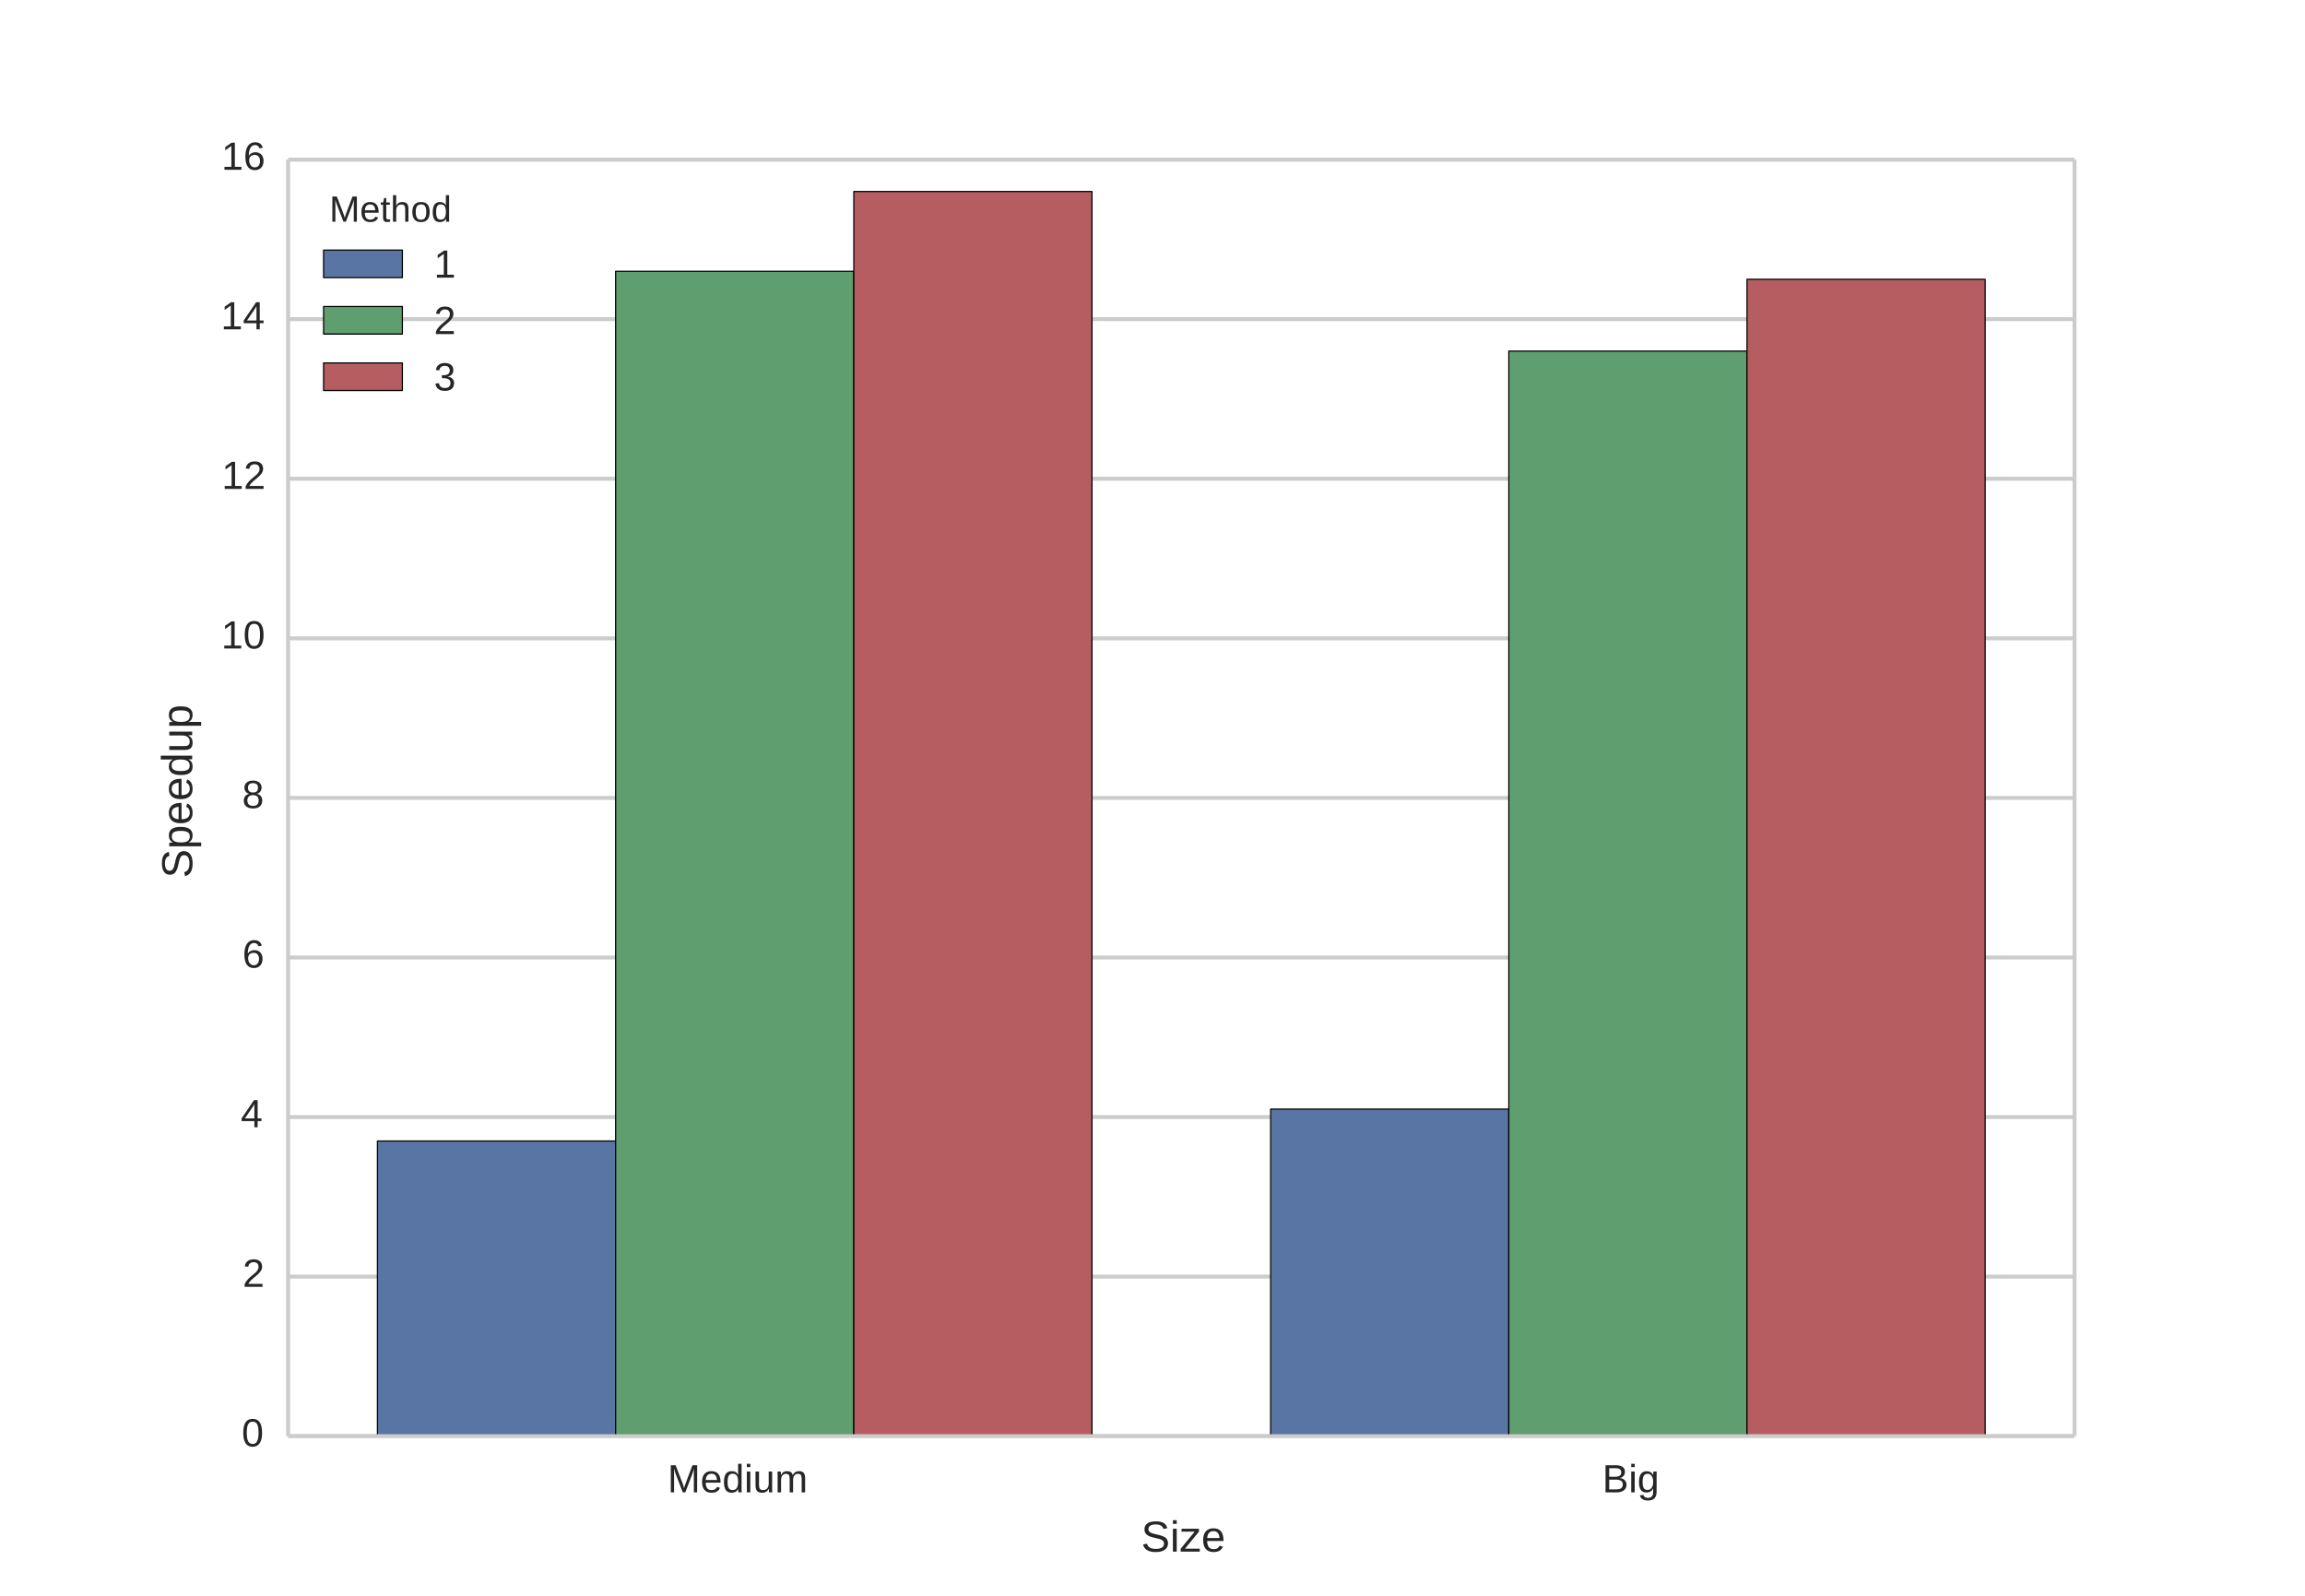 <?xml version="1.0" encoding="UTF-8" standalone="no"?>
<!-- Created with matplotlib (http://matplotlib.org/) -->

<svg
   xmlns:dc="http://purl.org/dc/elements/1.1/"
   xmlns:cc="http://creativecommons.org/ns#"
   xmlns:rdf="http://www.w3.org/1999/02/22-rdf-syntax-ns#"
   xmlns:svg="http://www.w3.org/2000/svg"
   xmlns="http://www.w3.org/2000/svg"
   xmlns:xlink="http://www.w3.org/1999/xlink"
   xmlns:sodipodi="http://sodipodi.sourceforge.net/DTD/sodipodi-0.dtd"
   xmlns:inkscape="http://www.inkscape.org/namespaces/inkscape"
   height="405pt"
   version="1.1"
   viewBox="0 0 585 405"
   width="585pt"
   id="svg2"
   inkscape:version="0.48.4 r9939"
   sodipodi:docname="pharmaccelera_speedup.svg">
  <sodipodi:namedview
     pagecolor="#ffffff"
     bordercolor="#666666"
     borderopacity="1"
     objecttolerance="10"
     gridtolerance="10"
     guidetolerance="10"
     inkscape:pageopacity="0"
     inkscape:pageshadow="2"
     inkscape:window-width="1656"
     inkscape:window-height="925"
     id="namedview428"
     showgrid="false"
     inkscape:zoom="1.0675499"
     inkscape:cx="472.58486"
     inkscape:cy="205.50638"
     inkscape:window-x="0"
     inkscape:window-y="37"
     inkscape:window-maximized="0"
     inkscape:current-layer="matplotlib.axis_2" />
  <defs
     id="defs4">
    <style
       type="text/css"
       id="style6">
*{stroke-linecap:butt;stroke-linejoin:round;}
  </style>
  </defs>
  <g
     id="figure_1">
    <g
       id="patch_1">
      <path
         d=" M0 405 L585 405 L585 0 L0 0 z "
         style="fill:#ffffff;"
         id="path10" />
    </g>
    <g
       id="axes_1">
      <g
         id="patch_2">
        <path
           d=" M73.125 364.5 L526.5 364.5 L526.5 40.5 L73.125 40.5 z "
           style="fill:#ffffff;"
           id="path14" />
      </g>
      <g
         id="matplotlib.axis_1">
        <g
           id="xtick_1">
          <g
             id="line2d_1">
            <defs
               id="defs19">
              <path
                 d=" M0 0 L0 0"
                 id="m219da94a98"
                 style="stroke:#262626;" />
            </defs>
            <g
               id="g22">
              <use
                 style="fill:#262626;stroke:#262626;"
                 x="186.469"
                 xlink:href="#m219da94a98"
                 y="364.5"
                 id="use24" />
            </g>
          </g>
          <g
             id="line2d_2">
            <g
               id="g27">
              <use
                 style="fill:#262626;stroke:#262626;"
                 x="186.469"
                 xlink:href="#m219da94a98"
                 y="40.5"
                 id="use29" />
            </g>
          </g>
          <g
             id="text_1">
            <!-- Medium -->
            <defs
               id="defs32">
              <path
                 d=" M40.094 8.5 Q37.641 3.422 33.609 1.219 Q29.594 -0.984 23.641 -0.984 Q13.625 -0.984 8.906 5.75 Q4.203 12.5 4.203 26.172 Q4.203 53.812 23.641 53.812 Q29.641 53.812 33.641 51.609 Q37.641 49.422 40.094 44.625 L40.188 44.625 Q40.188 45.125 40.156 46.172 Q40.141 47.219 40.109 48.359 Q40.094 49.516 40.094 50.531 Q40.094 51.562 40.094 52 L40.094 72.469 L48.875 72.469 L48.875 10.891 Q48.875 8.984 48.891 7.219 Q48.922 5.469 48.969 4 Q49.031 2.547 49.078 1.484 Q49.125 0.438 49.172 0 L40.766 0 Q40.672 0.484 40.594 1.391 Q40.531 2.297 40.453 3.469 Q40.375 4.641 40.328 5.938 Q40.281 7.234 40.281 8.5 z  M13.422 26.469 Q13.422 21 14.109 17.094 Q14.797 13.188 16.312 10.672 Q17.828 8.156 20.172 6.984 Q22.516 5.812 25.875 5.812 Q29.344 5.812 32 6.938 Q34.672 8.062 36.453 10.578 Q38.234 13.094 39.156 17.141 Q40.094 21.188 40.094 27.047 Q40.094 32.672 39.156 36.547 Q38.234 40.438 36.422 42.828 Q34.625 45.219 32 46.266 Q29.391 47.312 25.984 47.312 Q22.75 47.312 20.406 46.188 Q18.062 45.062 16.5 42.578 Q14.938 40.094 14.172 36.109 Q13.422 32.125 13.422 26.469"
                 id="LiberationSans-64" />
              <path
                 d=" M13.484 24.562 Q13.484 20.406 14.328 16.906 Q15.188 13.422 16.969 10.906 Q18.75 8.406 21.531 7 Q24.312 5.609 28.219 5.609 Q33.938 5.609 37.375 7.906 Q40.828 10.203 42.047 13.719 L49.75 11.531 Q48.922 9.328 47.438 7.109 Q45.953 4.891 43.453 3.094 Q40.969 1.312 37.234 0.156 Q33.5 -0.984 28.219 -0.984 Q16.5 -0.984 10.375 6 Q4.25 12.984 4.25 26.766 Q4.25 34.188 6.094 39.328 Q7.953 44.484 11.172 47.703 Q14.406 50.922 18.703 52.359 Q23 53.812 27.875 53.812 Q34.516 53.812 38.984 51.656 Q43.453 49.516 46.156 45.719 Q48.875 41.938 50.016 36.812 Q51.172 31.688 51.172 25.734 L51.172 24.562 z  M42.094 31.297 Q41.359 39.656 37.844 43.484 Q34.328 47.312 27.734 47.312 Q25.531 47.312 23.109 46.609 Q20.703 45.906 18.656 44.094 Q16.609 42.281 15.188 39.172 Q13.766 36.078 13.578 31.297 z "
                 id="LiberationSans-65" />
              <path
                 d=" M15.328 52.828 L15.328 19.344 Q15.328 15.484 15.891 12.891 Q16.453 10.297 17.719 8.703 Q19 7.125 21.062 6.469 Q23.141 5.812 26.219 5.812 Q29.344 5.812 31.859 6.906 Q34.375 8.016 36.156 10.078 Q37.938 12.156 38.906 15.203 Q39.891 18.266 39.891 22.219 L39.891 52.828 L48.688 52.828 L48.688 11.281 Q48.688 9.625 48.703 7.781 Q48.734 5.953 48.781 4.312 Q48.828 2.688 48.875 1.516 Q48.922 0.344 48.969 0 L40.672 0 Q40.625 0.25 40.578 1.312 Q40.531 2.391 40.453 3.781 Q40.375 5.172 40.328 6.609 Q40.281 8.062 40.281 9.031 L40.141 9.031 Q38.875 6.734 37.359 4.875 Q35.844 3.031 33.844 1.734 Q31.844 0.438 29.25 -0.266 Q26.656 -0.984 23.25 -0.984 Q18.844 -0.984 15.672 0.094 Q12.5 1.172 10.453 3.422 Q8.406 5.672 7.453 9.188 Q6.5 12.703 6.5 17.625 L6.5 52.828 z "
                 id="LiberationSans-75" />
              <path
                 d=" M66.703 0 L66.703 45.906 Q66.703 48.391 66.75 50.969 Q66.797 53.562 66.891 55.719 Q67 58.203 67.141 60.547 Q66.453 58.062 65.719 55.609 Q65.094 53.516 64.328 51.141 Q63.578 48.781 62.844 46.875 L45.062 0 L38.531 0 L20.516 46.875 Q20.219 47.609 19.891 48.578 Q19.578 49.562 19.203 50.656 Q18.844 51.766 18.469 52.906 Q18.109 54.047 17.781 55.172 Q16.938 57.766 16.156 60.547 Q16.219 57.812 16.312 55.125 Q16.406 52.828 16.453 50.312 Q16.5 47.797 16.5 45.906 L16.5 0 L8.203 0 L8.203 68.797 L20.453 68.797 L38.766 21.094 Q39.109 20.125 39.594 18.578 Q40.094 17.047 40.531 15.422 Q40.969 13.812 41.328 12.375 Q41.703 10.938 41.844 10.156 Q42 10.938 42.391 12.406 Q42.781 13.875 43.281 15.484 Q43.797 17.094 44.281 18.609 Q44.781 20.125 45.172 21.094 L63.141 68.797 L75.094 68.797 L75.094 0 z "
                 id="LiberationSans-4d" />
              <path
                 d=" M6.688 64.062 L6.688 72.469 L15.484 72.469 L15.484 64.062 z  M6.688 0 L6.688 52.828 L15.484 52.828 L15.484 0 z "
                 id="LiberationSans-69" />
              <path
                 d=" M37.5 0 L37.5 33.5 Q37.5 37.359 37.016 39.938 Q36.531 42.531 35.375 44.109 Q34.234 45.703 32.375 46.359 Q30.516 47.016 27.828 47.016 Q25.047 47.016 22.797 45.922 Q20.562 44.828 18.969 42.75 Q17.391 40.672 16.531 37.625 Q15.672 34.578 15.672 30.609 L15.672 0 L6.938 0 L6.938 41.547 Q6.938 43.219 6.906 45.047 Q6.891 46.875 6.828 48.5 Q6.781 50.141 6.734 51.312 Q6.688 52.484 6.641 52.828 L14.938 52.828 Q14.984 52.594 15.031 51.516 Q15.094 50.438 15.156 49.047 Q15.234 47.656 15.281 46.219 Q15.328 44.781 15.328 43.797 L15.484 43.797 Q16.656 46.094 18.016 47.953 Q19.391 49.812 21.219 51.094 Q23.047 52.391 25.406 53.094 Q27.781 53.812 30.906 53.812 Q36.922 53.812 40.406 51.422 Q43.891 49.031 45.266 43.797 L45.406 43.797 Q46.578 46.094 48.047 47.953 Q49.516 49.812 51.469 51.094 Q53.422 52.391 55.859 53.094 Q58.297 53.812 61.422 53.812 Q65.438 53.812 68.328 52.734 Q71.234 51.656 73.094 49.406 Q74.953 47.172 75.828 43.625 Q76.703 40.094 76.703 35.203 L76.703 0 L68.016 0 L68.016 33.5 Q68.016 37.359 67.531 39.938 Q67.047 42.531 65.891 44.109 Q64.75 45.703 62.891 46.359 Q61.031 47.016 58.344 47.016 Q55.562 47.016 53.312 45.969 Q51.078 44.922 49.484 42.875 Q47.906 40.828 47.047 37.75 Q46.188 34.672 46.188 30.609 L46.188 0 z "
                 id="LiberationSans-6d" />
            </defs>
            <g
               style="fill:#262626;"
               transform="translate(169.427 378.747)scale(0.1 -0.1)"
               id="g40">
              <use
                 xlink:href="#LiberationSans-4d"
                 id="use42" />
              <use
                 x="83.301"
                 xlink:href="#LiberationSans-65"
                 id="use44" />
              <use
                 x="138.916"
                 xlink:href="#LiberationSans-64"
                 id="use46" />
              <use
                 x="194.531"
                 xlink:href="#LiberationSans-69"
                 id="use48" />
              <use
                 x="216.748"
                 xlink:href="#LiberationSans-75"
                 id="use50" />
              <use
                 x="272.363"
                 xlink:href="#LiberationSans-6d"
                 id="use52" />
            </g>
          </g>
        </g>
        <g
           id="xtick_2">
          <g
             id="line2d_3">
            <g
               id="g56">
              <use
                 style="fill:#262626;stroke:#262626;"
                 x="413.156"
                 xlink:href="#m219da94a98"
                 y="364.5"
                 id="use58" />
            </g>
          </g>
          <g
             id="line2d_4">
            <g
               id="g61">
              <use
                 style="fill:#262626;stroke:#262626;"
                 x="413.156"
                 xlink:href="#m219da94a98"
                 y="40.5"
                 id="use63" />
            </g>
          </g>
          <g
             id="text_2">
            <!-- Big -->
            <defs
               id="defs66">
              <path
                 d=" M26.766 -20.75 Q22.219 -20.75 18.703 -19.812 Q15.188 -18.891 12.688 -17.156 Q10.203 -15.438 8.641 -13.031 Q7.078 -10.641 6.391 -7.719 L15.234 -6.453 Q16.109 -10.109 19.109 -12.078 Q22.125 -14.062 27 -14.062 Q29.984 -14.062 32.422 -13.234 Q34.859 -12.406 36.562 -10.562 Q38.281 -8.734 39.203 -5.797 Q40.141 -2.875 40.141 1.312 L40.141 9.812 L40.047 9.812 Q39.062 7.812 37.625 5.984 Q36.188 4.156 34.109 2.734 Q32.031 1.312 29.297 0.453 Q26.562 -0.391 23.047 -0.391 Q18.016 -0.391 14.422 1.297 Q10.844 2.984 8.562 6.344 Q6.297 9.719 5.25 14.719 Q4.203 19.734 4.203 26.312 Q4.203 32.672 5.25 37.75 Q6.297 42.828 8.656 46.359 Q11.031 49.906 14.812 51.781 Q18.609 53.656 24.031 53.656 Q29.641 53.656 33.766 51.094 Q37.891 48.531 40.141 43.797 L40.234 43.797 Q40.234 45.016 40.297 46.531 Q40.375 48.047 40.453 49.391 Q40.531 50.734 40.625 51.703 Q40.719 52.688 40.828 52.828 L49.172 52.828 Q49.125 52.391 49.078 51.344 Q49.031 50.297 48.969 48.828 Q48.922 47.359 48.891 45.578 Q48.875 43.797 48.875 41.891 L48.875 1.516 Q48.875 -9.578 43.422 -15.156 Q37.984 -20.75 26.766 -20.75 M40.141 26.422 Q40.141 31.938 38.938 35.859 Q37.75 39.797 35.797 42.281 Q33.844 44.781 31.328 45.953 Q28.812 47.125 26.172 47.125 Q22.797 47.125 20.375 45.953 Q17.969 44.781 16.375 42.266 Q14.797 39.75 14.031 35.812 Q13.281 31.891 13.281 26.422 Q13.281 20.703 14.031 16.812 Q14.797 12.938 16.359 10.547 Q17.922 8.156 20.312 7.125 Q22.703 6.109 26.031 6.109 Q28.656 6.109 31.172 7.219 Q33.688 8.344 35.688 10.781 Q37.703 13.234 38.922 17.094 Q40.141 20.953 40.141 26.422"
                 id="LiberationSans-67" />
              <path
                 d=" M61.422 19.391 Q61.422 14.156 59.375 10.469 Q57.328 6.781 53.859 4.469 Q50.391 2.156 45.797 1.078 Q41.219 0 36.141 0 L8.203 0 L8.203 68.797 L33.203 68.797 Q38.922 68.797 43.406 67.844 Q47.906 66.891 51.031 64.844 Q54.156 62.797 55.781 59.641 Q57.422 56.5 57.422 52.094 Q57.422 49.219 56.609 46.672 Q55.812 44.141 54.172 42.062 Q52.547 39.984 50.078 38.5 Q47.609 37.016 44.344 36.281 Q48.484 35.797 51.688 34.375 Q54.891 32.953 57.031 30.75 Q59.188 28.562 60.297 25.656 Q61.422 22.75 61.422 19.391 M48.047 50.984 Q48.047 56.547 44.234 58.938 Q40.438 61.328 33.203 61.328 L17.531 61.328 L17.531 39.547 L33.203 39.547 Q37.312 39.547 40.141 40.344 Q42.969 41.156 44.719 42.641 Q46.484 44.141 47.266 46.234 Q48.047 48.344 48.047 50.984 M52 20.125 Q52 23.391 50.797 25.688 Q49.609 27.984 47.359 29.438 Q45.125 30.906 41.969 31.594 Q38.812 32.281 34.906 32.281 L17.531 32.281 L17.531 7.469 L35.641 7.469 Q39.203 7.469 42.203 8.047 Q45.219 8.641 47.391 10.109 Q49.562 11.578 50.781 14.016 Q52 16.453 52 20.125"
                 id="LiberationSans-42" />
            </defs>
            <g
               style="fill:#262626;"
               transform="translate(406.662 378.747)scale(0.1 -0.1)"
               id="g70">
              <use
                 xlink:href="#LiberationSans-42"
                 id="use72" />
              <use
                 x="66.699"
                 xlink:href="#LiberationSans-69"
                 id="use74" />
              <use
                 x="88.916"
                 xlink:href="#LiberationSans-67"
                 id="use76" />
            </g>
          </g>
        </g>
        <g
           id="text_3">
          <!-- Size -->
          <defs
             id="defs79">
            <path
               d=" M2.391 0 L2.391 6.688 L34.672 46.047 L4.344 46.047 L4.344 52.828 L44.578 52.828 L44.578 46.141 L12.25 6.781 L46.391 6.781 L46.391 0 z "
               id="LiberationSans-7a" />
            <path
               d=" M62.109 19 Q62.109 14.656 60.422 10.984 Q58.734 7.328 55.219 4.656 Q51.703 2 46.359 0.5 Q41.016 -0.984 33.688 -0.984 Q20.844 -0.984 13.672 3.516 Q6.5 8.016 4.547 16.5 L13.578 18.312 Q14.266 15.625 15.672 13.422 Q17.094 11.234 19.5 9.641 Q21.922 8.062 25.484 7.172 Q29.047 6.297 34.031 6.297 Q38.188 6.297 41.656 7 Q45.125 7.719 47.609 9.172 Q50.094 10.641 51.484 12.953 Q52.875 15.281 52.875 18.5 Q52.875 21.875 51.344 23.969 Q49.812 26.078 47.016 27.438 Q44.234 28.812 40.375 29.734 Q36.531 30.672 31.844 31.734 Q28.953 32.375 26.047 33.125 Q23.141 33.891 20.484 34.938 Q17.828 35.984 15.484 37.391 Q13.141 38.812 11.422 40.797 Q9.719 42.781 8.734 45.391 Q7.766 48 7.766 51.422 Q7.766 56.297 9.734 59.781 Q11.719 63.281 15.234 65.531 Q18.75 67.781 23.531 68.797 Q28.328 69.828 33.891 69.828 Q40.281 69.828 44.812 68.828 Q49.359 67.828 52.484 65.812 Q55.609 63.812 57.484 60.859 Q59.375 57.906 60.5 54 L51.312 52.391 Q50.641 54.891 49.344 56.844 Q48.047 58.797 45.938 60.109 Q43.844 61.422 40.844 62.109 Q37.844 62.797 33.797 62.797 Q29 62.797 25.75 61.938 Q22.516 61.078 20.531 59.609 Q18.562 58.156 17.703 56.172 Q16.844 54.203 16.844 51.906 Q16.844 48.828 18.375 46.844 Q19.922 44.875 22.562 43.547 Q25.203 42.234 28.656 41.359 Q32.125 40.484 36.031 39.594 Q39.203 38.875 42.359 38.109 Q45.516 37.359 48.391 36.297 Q51.266 35.25 53.781 33.828 Q56.297 32.422 58.156 30.375 Q60.016 28.328 61.062 25.531 Q62.109 22.75 62.109 19"
               id="LiberationSans-53" />
          </defs>
          <g
             style="fill:#262626;"
             transform="translate(289.607 393.793)scale(0.11 -0.11)"
             id="g83">
            <use
               xlink:href="#LiberationSans-53"
               id="use85" />
            <use
               x="66.699"
               xlink:href="#LiberationSans-69"
               id="use87" />
            <use
               x="88.916"
               xlink:href="#LiberationSans-7a"
               id="use89" />
            <use
               x="138.916"
               xlink:href="#LiberationSans-65"
               id="use91" />
          </g>
        </g>
      </g>
      <g
         id="matplotlib.axis_2">
        <g
           id="ytick_1">
          <g
             id="line2d_5">
            <path
               clip-path="url(#p6bb970f2e9)"
               d=" M73.125 364.5 L526.5 364.5"
               style="fill:none;stroke:#cccccc;stroke-linecap:round;"
               id="path96" />
          </g>
          <g
             id="line2d_6">
            <g
               id="g99">
              <use
                 style="fill:#262626;stroke:#262626;"
                 x="73.125"
                 xlink:href="#m219da94a98"
                 y="364.5"
                 id="use101" />
            </g>
          </g>
          <g
             id="line2d_7">
            <g
               id="g104">
              <use
                 style="fill:#262626;stroke:#262626;"
                 x="526.5"
                 xlink:href="#m219da94a98"
                 y="364.5"
                 id="use106" />
            </g>
          </g>
          <g
             id="text_4">
            <!-- 0 -->
            <defs
               id="defs109">
              <path
                 d=" M51.703 34.422 Q51.703 24.516 49.828 17.75 Q47.953 10.984 44.703 6.812 Q41.453 2.641 37.062 0.828 Q32.672 -0.984 27.688 -0.984 Q22.656 -0.984 18.312 0.828 Q13.969 2.641 10.766 6.781 Q7.562 10.938 5.734 17.703 Q3.906 24.469 3.906 34.422 Q3.906 44.828 5.734 51.641 Q7.562 58.453 10.781 62.5 Q14.016 66.547 18.406 68.188 Q22.797 69.828 27.984 69.828 Q32.906 69.828 37.219 68.188 Q41.547 66.547 44.766 62.5 Q48 58.453 49.844 51.641 Q51.703 44.828 51.703 34.422 M42.781 34.422 Q42.781 42.625 41.797 48.062 Q40.828 53.516 38.922 56.766 Q37.016 60.016 34.25 61.359 Q31.5 62.703 27.984 62.703 Q24.266 62.703 21.438 61.328 Q18.609 59.969 16.672 56.719 Q14.75 53.469 13.766 48.016 Q12.797 42.578 12.797 34.422 Q12.797 26.516 13.797 21.094 Q14.797 15.672 16.719 12.375 Q18.656 9.078 21.438 7.641 Q24.219 6.203 27.781 6.203 Q31.25 6.203 34.031 7.641 Q36.812 9.078 38.734 12.375 Q40.672 15.672 41.719 21.094 Q42.781 26.516 42.781 34.422"
                 id="LiberationSans-30" />
            </defs>
            <g
               style="fill:#262626;"
               transform="translate(61.345 367.086)scale(0.1 -0.1)"
               id="g112">
              <use
                 xlink:href="#LiberationSans-30"
                 id="use114" />
            </g>
          </g>
        </g>
        <g
           id="ytick_2">
          <g
             id="line2d_8">
            <path
               clip-path="url(#p6bb970f2e9)"
               d=" M73.125 324 L526.5 324"
               style="fill:none;stroke:#cccccc;stroke-linecap:round;"
               id="path118" />
          </g>
          <g
             id="line2d_9">
            <g
               id="g121">
              <use
                 style="fill:#262626;stroke:#262626;"
                 x="73.125"
                 xlink:href="#m219da94a98"
                 y="324.0"
                 id="use123" />
            </g>
          </g>
          <g
             id="line2d_10">
            <g
               id="g126">
              <use
                 style="fill:#262626;stroke:#262626;"
                 x="526.5"
                 xlink:href="#m219da94a98"
                 y="324.0"
                 id="use128" />
            </g>
          </g>
          <g
             id="text_5">
            <!-- 2 -->
            <defs
               id="defs131">
              <path
                 d=" M5.031 0 L5.031 6.203 Q7.516 11.922 11.109 16.281 Q14.703 20.656 18.656 24.188 Q22.609 27.734 26.484 30.766 Q30.375 33.797 33.5 36.812 Q36.625 39.844 38.547 43.156 Q40.484 46.484 40.484 50.688 Q40.484 53.609 39.594 55.828 Q38.719 58.062 37.062 59.562 Q35.406 61.078 33.078 61.828 Q30.766 62.594 27.938 62.594 Q25.297 62.594 22.969 61.859 Q20.656 61.141 18.844 59.672 Q17.047 58.203 15.891 56.031 Q14.75 53.859 14.406 50.984 L5.422 51.812 Q5.859 55.516 7.469 58.781 Q9.078 62.062 11.906 64.531 Q14.75 67 18.719 68.406 Q22.703 69.828 27.938 69.828 Q33.062 69.828 37.062 68.609 Q41.062 67.391 43.812 64.984 Q46.578 62.594 48.047 59.078 Q49.516 55.562 49.516 50.984 Q49.516 47.516 48.266 44.391 Q47.016 41.266 44.938 38.422 Q42.875 35.594 40.141 32.953 Q37.406 30.328 34.422 27.812 Q31.453 25.297 28.422 22.828 Q25.391 20.359 22.719 17.859 Q20.062 15.375 17.969 12.812 Q15.875 10.25 14.703 7.469 L50.594 7.469 L50.594 0 z "
                 id="LiberationSans-32" />
            </defs>
            <g
               style="fill:#262626;"
               transform="translate(61.569 326.586)scale(0.1 -0.1)"
               id="g134">
              <use
                 xlink:href="#LiberationSans-32"
                 id="use136" />
            </g>
          </g>
        </g>
        <g
           id="ytick_3">
          <g
             id="line2d_11">
            <path
               clip-path="url(#p6bb970f2e9)"
               d=" M73.125 283.5 L526.5 283.5"
               style="fill:none;stroke:#cccccc;stroke-linecap:round;"
               id="path140" />
          </g>
          <g
             id="line2d_12">
            <g
               id="g143">
              <use
                 style="fill:#262626;stroke:#262626;"
                 x="73.125"
                 xlink:href="#m219da94a98"
                 y="283.5"
                 id="use145" />
            </g>
          </g>
          <g
             id="line2d_13">
            <g
               id="g148">
              <use
                 style="fill:#262626;stroke:#262626;"
                 x="526.5"
                 xlink:href="#m219da94a98"
                 y="283.5"
                 id="use150" />
            </g>
          </g>
          <g
             id="text_6">
            <!-- 4 -->
            <defs
               id="defs153">
              <path
                 d=" M43.016 15.578 L43.016 0 L34.719 0 L34.719 15.578 L2.297 15.578 L2.297 22.406 L33.797 68.797 L43.016 68.797 L43.016 22.516 L52.688 22.516 L52.688 15.578 z  M34.719 58.891 Q34.625 58.641 34.234 57.938 Q33.844 57.234 33.344 56.344 Q32.859 55.469 32.344 54.562 Q31.844 53.656 31.453 53.078 L13.812 27.094 Q13.578 26.703 13.109 26.062 Q12.641 25.438 12.156 24.781 Q11.672 24.125 11.172 23.484 Q10.688 22.859 10.406 22.516 L34.719 22.516 z "
                 id="LiberationSans-34" />
            </defs>
            <g
               style="fill:#262626;"
               transform="translate(61.086 286.086)scale(0.1 -0.1)"
               id="g156">
              <use
                 xlink:href="#LiberationSans-34"
                 id="use158" />
            </g>
          </g>
        </g>
        <g
           id="ytick_4">
          <g
             id="line2d_14">
            <path
               clip-path="url(#p6bb970f2e9)"
               d=" M73.125 243 L526.5 243"
               style="fill:none;stroke:#cccccc;stroke-linecap:round;"
               id="path162" />
          </g>
          <g
             id="line2d_15">
            <g
               id="g165">
              <use
                 style="fill:#262626;stroke:#262626;"
                 x="73.125"
                 xlink:href="#m219da94a98"
                 y="243.0"
                 id="use167" />
            </g>
          </g>
          <g
             id="line2d_16">
            <g
               id="g170">
              <use
                 style="fill:#262626;stroke:#262626;"
                 x="526.5"
                 xlink:href="#m219da94a98"
                 y="243.0"
                 id="use172" />
            </g>
          </g>
          <g
             id="text_7">
            <!-- 6 -->
            <defs
               id="defs175">
              <path
                 d=" M51.219 22.516 Q51.219 17.328 49.781 13 Q48.344 8.688 45.531 5.578 Q42.719 2.484 38.562 0.75 Q34.422 -0.984 29 -0.984 Q23 -0.984 18.5 1.312 Q14.016 3.609 11.031 7.922 Q8.062 12.25 6.562 18.531 Q5.078 24.812 5.078 32.812 Q5.078 42 6.766 48.922 Q8.453 55.859 11.625 60.5 Q14.797 65.141 19.359 67.484 Q23.922 69.828 29.688 69.828 Q33.203 69.828 36.281 69.094 Q39.359 68.359 41.875 66.719 Q44.391 65.094 46.281 62.406 Q48.188 59.719 49.312 55.812 L40.922 54.297 Q39.547 58.734 36.547 60.719 Q33.547 62.703 29.594 62.703 Q25.984 62.703 23.047 60.984 Q20.125 59.281 18.062 55.875 Q16.016 52.484 14.906 47.359 Q13.812 42.234 13.812 35.406 Q16.219 39.844 20.562 42.156 Q24.906 44.484 30.516 44.484 Q35.203 44.484 39.016 42.969 Q42.828 41.453 45.531 38.594 Q48.25 35.75 49.734 31.672 Q51.219 27.594 51.219 22.516 M42.281 22.125 Q42.281 25.688 41.406 28.562 Q40.531 31.453 38.766 33.469 Q37.016 35.5 34.422 36.594 Q31.844 37.703 28.422 37.703 Q26.031 37.703 23.578 36.984 Q21.141 36.281 19.156 34.688 Q17.188 33.109 15.938 30.516 Q14.703 27.938 14.703 24.219 Q14.703 20.406 15.672 17.109 Q16.656 13.812 18.484 11.375 Q20.312 8.938 22.891 7.516 Q25.484 6.109 28.719 6.109 Q31.891 6.109 34.406 7.203 Q36.922 8.297 38.672 10.375 Q40.438 12.453 41.359 15.422 Q42.281 18.406 42.281 22.125"
                 id="LiberationSans-36" />
            </defs>
            <g
               style="fill:#262626;"
               transform="translate(61.511 245.586)scale(0.1 -0.1)"
               id="g178">
              <use
                 xlink:href="#LiberationSans-36"
                 id="use180" />
            </g>
          </g>
        </g>
        <g
           id="ytick_5">
          <g
             id="line2d_17">
            <path
               clip-path="url(#p6bb970f2e9)"
               d=" M73.125 202.5 L526.5 202.5"
               style="fill:none;stroke:#cccccc;stroke-linecap:round;"
               id="path184" />
          </g>
          <g
             id="line2d_18">
            <g
               id="g187">
              <use
                 style="fill:#262626;stroke:#262626;"
                 x="73.125"
                 xlink:href="#m219da94a98"
                 y="202.5"
                 id="use189" />
            </g>
          </g>
          <g
             id="line2d_19">
            <g
               id="g192">
              <use
                 style="fill:#262626;stroke:#262626;"
                 x="526.5"
                 xlink:href="#m219da94a98"
                 y="202.5"
                 id="use194" />
            </g>
          </g>
          <g
             id="text_8">
            <!-- 8 -->
            <defs
               id="defs197">
              <path
                 d=" M51.266 19.188 Q51.266 14.797 49.875 11.109 Q48.484 7.422 45.625 4.734 Q42.781 2.047 38.328 0.531 Q33.891 -0.984 27.828 -0.984 Q21.781 -0.984 17.359 0.531 Q12.938 2.047 10.031 4.703 Q7.125 7.375 5.734 11.062 Q4.344 14.75 4.344 19.094 Q4.344 22.859 5.484 25.781 Q6.641 28.719 8.562 30.828 Q10.5 32.953 12.969 34.25 Q15.438 35.547 18.062 35.984 L18.062 36.188 Q15.188 36.859 12.906 38.375 Q10.641 39.891 9.094 42.016 Q7.562 44.141 6.75 46.719 Q5.953 49.312 5.953 52.203 Q5.953 55.812 7.344 59 Q8.734 62.203 11.469 64.625 Q14.203 67.047 18.25 68.438 Q22.312 69.828 27.641 69.828 Q33.25 69.828 37.375 68.406 Q41.5 67 44.203 64.578 Q46.922 62.156 48.234 58.938 Q49.562 55.719 49.562 52.094 Q49.562 49.266 48.75 46.672 Q47.953 44.094 46.406 41.969 Q44.875 39.844 42.594 38.344 Q40.328 36.859 37.359 36.281 L37.359 36.078 Q40.328 35.594 42.859 34.297 Q45.406 33.016 47.266 30.891 Q49.125 28.766 50.188 25.828 Q51.266 22.906 51.266 19.188 M40.438 51.609 Q40.438 54.203 39.766 56.344 Q39.109 58.5 37.594 60.031 Q36.078 61.578 33.641 62.422 Q31.203 63.281 27.641 63.281 Q24.172 63.281 21.781 62.422 Q19.391 61.578 17.844 60.031 Q16.312 58.5 15.625 56.344 Q14.938 54.203 14.938 51.609 Q14.938 49.562 15.469 47.406 Q16.016 45.266 17.422 43.5 Q18.844 41.75 21.328 40.625 Q23.828 39.5 27.734 39.5 Q31.891 39.5 34.406 40.625 Q36.922 41.75 38.25 43.5 Q39.594 45.266 40.016 47.406 Q40.438 49.562 40.438 51.609 M42.141 20.016 Q42.141 22.516 41.453 24.828 Q40.766 27.156 39.109 28.938 Q37.453 30.719 34.641 31.812 Q31.844 32.906 27.641 32.906 Q23.781 32.906 21.062 31.812 Q18.359 30.719 16.672 28.906 Q14.984 27.094 14.203 24.719 Q13.422 22.359 13.422 19.828 Q13.422 16.656 14.203 14.031 Q14.984 11.422 16.688 9.547 Q18.406 7.672 21.188 6.641 Q23.969 5.609 27.938 5.609 Q31.938 5.609 34.672 6.641 Q37.406 7.672 39.062 9.547 Q40.719 11.422 41.422 14.078 Q42.141 16.75 42.141 20.016"
                 id="LiberationSans-38" />
            </defs>
            <g
               style="fill:#262626;"
               transform="translate(61.433 205.086)scale(0.1 -0.1)"
               id="g200">
              <use
                 xlink:href="#LiberationSans-38"
                 id="use202" />
            </g>
          </g>
        </g>
        <g
           id="ytick_6">
          <g
             id="line2d_20">
            <path
               clip-path="url(#p6bb970f2e9)"
               d=" M73.125 162 L526.5 162"
               style="fill:none;stroke:#cccccc;stroke-linecap:round;"
               id="path206" />
          </g>
          <g
             id="line2d_21">
            <g
               id="g209">
              <use
                 style="fill:#262626;stroke:#262626;"
                 x="73.125"
                 xlink:href="#m219da94a98"
                 y="162.0"
                 id="use211" />
            </g>
          </g>
          <g
             id="line2d_22">
            <g
               id="g214">
              <use
                 style="fill:#262626;stroke:#262626;"
                 x="526.5"
                 xlink:href="#m219da94a98"
                 y="162.0"
                 id="use216" />
            </g>
          </g>
          <g
             id="text_9">
            <!-- 10 -->
            <defs
               id="defs219">
              <path
                 d=" M7.625 0 L7.625 7.469 L25.141 7.469 L25.141 60.406 L9.625 49.312 L9.625 57.625 L25.875 68.797 L33.984 68.797 L33.984 7.469 L50.734 7.469 L50.734 0 z "
                 id="LiberationSans-31" />
            </defs>
            <g
               style="fill:#262626;"
               transform="translate(56.156 164.586)scale(0.1 -0.1)"
               id="g222">
              <use
                 xlink:href="#LiberationSans-31"
                 id="use224" />
              <use
                 x="55.615"
                 xlink:href="#LiberationSans-30"
                 id="use226" />
            </g>
          </g>
        </g>
        <g
           id="ytick_7">
          <g
             id="line2d_23">
            <path
               clip-path="url(#p6bb970f2e9)"
               d=" M73.125 121.5 L526.5 121.5"
               style="fill:none;stroke:#cccccc;stroke-linecap:round;"
               id="path230" />
          </g>
          <g
             id="line2d_24">
            <g
               id="g233">
              <use
                 style="fill:#262626;stroke:#262626;"
                 x="73.125"
                 xlink:href="#m219da94a98"
                 y="121.5"
                 id="use235" />
            </g>
          </g>
          <g
             id="line2d_25">
            <g
               id="g238">
              <use
                 style="fill:#262626;stroke:#262626;"
                 x="526.5"
                 xlink:href="#m219da94a98"
                 y="121.5"
                 id="use240" />
            </g>
          </g>
          <g
             id="text_10">
            <!-- 12 -->
            <g
               style="fill:#262626;"
               transform="translate(56.267 124.086)scale(0.1 -0.1)"
               id="g243">
              <use
                 xlink:href="#LiberationSans-31"
                 id="use245" />
              <use
                 x="55.615"
                 xlink:href="#LiberationSans-32"
                 id="use247" />
            </g>
          </g>
        </g>
        <g
           id="ytick_8">
          <g
             id="line2d_26">
            <path
               clip-path="url(#p6bb970f2e9)"
               d=" M73.125 81 L526.5 81"
               style="fill:none;stroke:#cccccc;stroke-linecap:round;"
               id="path251" />
          </g>
          <g
             id="line2d_27">
            <g
               id="g254">
              <use
                 style="fill:#262626;stroke:#262626;"
                 x="73.125"
                 xlink:href="#m219da94a98"
                 y="81.0"
                 id="use256" />
            </g>
          </g>
          <g
             id="line2d_28">
            <g
               id="g259">
              <use
                 style="fill:#262626;stroke:#262626;"
                 x="526.5"
                 xlink:href="#m219da94a98"
                 y="81.0"
                 id="use261" />
            </g>
          </g>
          <g
             id="text_11">
            <!-- 14 -->
            <g
               style="fill:#262626;"
               transform="translate(56.058 83.586)scale(0.1 -0.1)"
               id="g264">
              <use
                 xlink:href="#LiberationSans-31"
                 id="use266" />
              <use
                 x="55.615"
                 xlink:href="#LiberationSans-34"
                 id="use268" />
            </g>
          </g>
        </g>
        <g
           id="ytick_9">
          <g
             id="line2d_29">
            <path
               clip-path="url(#p6bb970f2e9)"
               d=" M73.125 40.5 L526.5 40.5"
               style="fill:none;stroke:#cccccc;stroke-linecap:round;"
               id="path272" />
          </g>
          <g
             id="line2d_30">
            <g
               id="g275">
              <use
                 style="fill:#262626;stroke:#262626;"
                 x="73.125"
                 xlink:href="#m219da94a98"
                 y="40.5"
                 id="use277" />
            </g>
          </g>
          <g
             id="line2d_31">
            <g
               id="g280">
              <use
                 style="fill:#262626;stroke:#262626;"
                 x="526.5"
                 xlink:href="#m219da94a98"
                 y="40.5"
                 id="use282" />
            </g>
          </g>
          <g
             id="text_12">
            <!-- 16 -->
            <g
               style="fill:#262626;"
               transform="translate(56.205 43.086)scale(0.1 -0.1)"
               id="g285">
              <use
                 xlink:href="#LiberationSans-31"
                 id="use287" />
              <use
                 x="55.615"
                 xlink:href="#LiberationSans-36"
                 id="use289" />
            </g>
          </g>
        </g>
        <g
           id="text_13"
           transform="translate(0,12.8)"
           style="stroke-linecap:butt;stroke-linejoin:round">
          <!-- mean(Speedup) -->
          <defs
             id="defs292">
            <path
               d="m 6.203,25.984 q 0,6.781 1.016,12.984 1.031,6.203 3.219,11.906 2.203,5.719 5.625,11.078 3.422,5.375 8.156,10.516 l 8.5,0 Q 28.125,67.328 24.781,61.938 21.438,56.547 19.281,50.797 17.141,45.062 16.094,38.859 15.047,32.672 15.047,25.875 q 0,-6.781 1.047,-12.984 1.047,-6.203 3.187,-11.969 2.156,-5.75 5.5,-11.125 3.344,-5.375 7.938,-10.5 l -8.5,0 q -4.734,5.125 -8.156,10.5 Q 12.641,-4.828 10.438,0.875 8.25,6.594 7.219,12.766 6.203,18.953 6.203,25.781 z"
               id="LiberationSans-28"
               inkscape:connector-curvature="0"
               style="stroke-linecap:butt;stroke-linejoin:round" />
            <path
               d="m 40.281,0 0,33.5 q 0,3.859 -0.562,6.438 -0.563,2.594 -1.828,4.172 -1.266,1.594 -3.344,2.25 -2.078,0.656 -5.156,0.656 -3.125,0 -5.641,-1.094 -2.516,-1.094 -4.297,-3.172 -1.781,-2.078 -2.766,-5.125 -0.969,-3.047 -0.969,-7.016 l 0,-30.609 -8.781,0 0,41.547 q 0,1.672 -0.031,3.5 Q 6.891,46.875 6.828,48.5 6.781,50.141 6.734,51.312 6.688,52.484 6.641,52.828 l 8.297,0 q 0.047,-0.234 0.094,-1.312 0.063,-1.078 0.125,-2.469 0.078,-1.391 0.125,-2.828 0.047,-1.438 0.047,-2.422 l 0.156,0 q 1.266,2.297 2.781,4.156 1.516,1.859 3.516,3.141 2,1.297 4.578,2 2.594,0.719 6.016,0.719 4.391,0 7.562,-1.078 3.172,-1.078 5.219,-3.328 2.063,-2.234 3.016,-5.781 0.953,-3.531 0.953,-8.422 L 49.125,0 z"
               id="LiberationSans-6e"
               inkscape:connector-curvature="0"
               style="stroke-linecap:butt;stroke-linejoin:round" />
            <path
               d="m 51.422,26.656 q 0,-6 -0.984,-11.078 -0.969,-5.078 -3.25,-8.75 -2.266,-3.656 -6,-5.734 -3.734,-2.078 -9.203,-2.078 -5.672,0 -9.922,2.156 -4.234,2.156 -6.484,7.031 l -0.25,0 Q 15.375,8.109 15.406,7.328 15.438,6.547 15.453,5.375 15.484,4.203 15.5,2.75 15.531,1.312 15.531,-0.094 l 0,-20.656 -8.797,0 0,62.797 q 0,1.906 -0.031,3.656 Q 6.688,47.469 6.641,48.906 6.594,50.344 6.547,51.359 6.5,52.391 6.453,52.828 l 8.484,0 q 0.047,-0.141 0.125,-1.031 0.078,-0.875 0.141,-2.125 0.078,-1.234 0.156,-2.656 0.078,-1.406 0.078,-2.672 l 0.188,0 q 1.219,2.531 2.781,4.312 1.563,1.781 3.563,2.922 2,1.156 4.469,1.672 2.469,0.516 5.547,0.516 5.469,0 9.203,-1.953 3.734,-1.953 6,-5.5 2.281,-3.531 3.25,-8.547 0.984,-5 0.984,-11.109 m -9.234,-0.187 q 0,4.875 -0.594,8.687 -0.578,3.813 -2.016,6.438 -1.438,2.641 -3.844,4 -2.391,1.375 -6,1.375 -2.922,0 -5.516,-0.828 Q 21.625,45.312 19.703,42.969 17.781,40.625 16.656,36.5 q -1.125,-4.125 -1.125,-10.719 0,-5.609 0.922,-9.5 0.938,-3.875 2.719,-6.266 1.781,-2.391 4.406,-3.453 2.641,-1.047 6.062,-1.047 3.656,0 6.078,1.406 2.422,1.422 3.859,4.109 1.438,2.688 2.016,6.563 0.594,3.891 0.594,8.875"
               id="LiberationSans-70"
               inkscape:connector-curvature="0"
               style="stroke-linecap:butt;stroke-linejoin:round" />
            <path
               d="m 20.219,-0.984 q -7.969,0 -11.969,4.203 -4,4.203 -4,11.531 0,5.219 1.969,8.562 1.984,3.344 5.172,5.25 3.203,1.906 7.297,2.641 4.109,0.734 8.359,0.828 l 11.875,0.203 0,2.875 q 0,3.266 -0.688,5.562 -0.688,2.297 -2.109,3.703 -1.406,1.422 -3.531,2.078 -2.125,0.672 -5,0.672 -2.547,0 -4.594,-0.375 -2.047,-0.359 -3.562,-1.312 -1.516,-0.953 -2.453,-2.594 -0.922,-1.625 -1.219,-4.125 l -9.172,0.828 q 0.484,3.125 1.844,5.734 1.375,2.625 3.891,4.516 2.516,1.906 6.297,2.953 3.781,1.062 9.156,1.062 9.969,0 14.984,-4.578 5.031,-4.562 5.031,-13.203 l 0,-22.75 q 0,-3.906 1.031,-5.891 1.031,-1.969 3.906,-1.969 0.734,0 1.469,0.094 0.734,0.094 1.406,0.25 l 0,-5.469 q -1.656,-0.391 -3.297,-0.578 -1.625,-0.203 -3.484,-0.203 -2.484,0 -4.266,0.656 -1.781,0.656 -2.906,2 -1.125,1.344 -1.719,3.312 -0.578,1.984 -0.734,4.625 l -0.281,0 Q 37.5,7.562 35.812,5.516 34.125,3.469 31.875,2.031 29.641,0.594 26.781,-0.188 23.922,-0.984 20.219,-0.984 m 2,6.594 q 4.203,0 7.344,1.531 3.156,1.547 5.219,3.937 2.078,2.406 3.109,5.234 1.031,2.828 1.031,5.422 l 0,4.344 -9.625,-0.203 Q 26.078,25.828 23.172,25.406 20.266,25 18.062,23.781 15.875,22.562 14.578,20.359 q -1.297,-2.188 -1.297,-5.766 0,-4.297 2.313,-6.641 2.328,-2.344 6.625,-2.344"
               id="LiberationSans-61"
               inkscape:connector-curvature="0"
               style="stroke-linecap:butt;stroke-linejoin:round" />
            <path
               d="m 27.094,25.781 q 0,-6.828 -1.031,-13.016 -1.016,-6.172 -3.219,-11.891 -2.188,-5.703 -5.609,-11.078 -3.422,-5.375 -8.156,-10.5 l -8.484,0 q 4.578,5.125 7.922,10.5 Q 11.859,-4.828 14,0.922 16.156,6.688 17.203,12.891 q 1.062,6.203 1.062,12.984 0,6.797 -1.062,12.984 Q 16.156,45.062 14,50.797 11.859,56.547 8.516,61.938 5.172,67.328 0.594,72.469 l 8.484,0 q 4.734,-5.141 8.156,-10.516 3.422,-5.359 5.609,-11.078 2.203,-5.703 3.219,-11.906 1.031,-6.203 1.031,-12.984 z"
               id="LiberationSans-29"
               inkscape:connector-curvature="0"
               style="stroke-linecap:butt;stroke-linejoin:round" />
          </defs>
          <g
             style="fill:#262626;stroke-linecap:butt;stroke-linejoin:round"
             transform="matrix(0,-0.11,-0.11,0,48.775,241.233)"
             id="g299">
            <use
               x="283.447"
               xlink:href="#LiberationSans-53"
               id="use311"
               style="stroke-linecap:butt;stroke-linejoin:round"
               y="0"
               width="585"
               height="405" />
            <use
               x="350.146"
               xlink:href="#LiberationSans-70"
               id="use313"
               style="stroke-linecap:butt;stroke-linejoin:round"
               y="0"
               width="585"
               height="405" />
            <use
               x="405.762"
               xlink:href="#LiberationSans-65"
               id="use315"
               style="stroke-linecap:butt;stroke-linejoin:round"
               y="0"
               width="585"
               height="405" />
            <use
               x="461.377"
               xlink:href="#LiberationSans-65"
               id="use317"
               style="stroke-linecap:butt;stroke-linejoin:round"
               y="0"
               width="585"
               height="405" />
            <use
               x="516.992"
               xlink:href="#LiberationSans-64"
               id="use319"
               style="stroke-linecap:butt;stroke-linejoin:round"
               y="0"
               width="585"
               height="405" />
            <use
               x="572.607"
               xlink:href="#LiberationSans-75"
               id="use321"
               style="stroke-linecap:butt;stroke-linejoin:round"
               y="0"
               width="585"
               height="405" />
            <use
               x="628.223"
               xlink:href="#LiberationSans-70"
               id="use323"
               style="stroke-linecap:butt;stroke-linejoin:round"
               y="0"
               width="585"
               height="405" />
          </g>
        </g>
      </g>
      <g
         id="patch_3">
        <path
           clip-path="url(#p6bb970f2e9)"
           d=" M95.794 364.5 L156.244 364.5 L156.244 289.575 L95.794 289.575 z "
           style="fill:#5875a4;stroke:#000000;stroke-width:0.3;"
           id="path328" />
      </g>
      <g
         id="patch_4">
        <path
           clip-path="url(#p6bb970f2e9)"
           d=" M322.481 364.5 L382.931 364.5 L382.931 281.475 L322.481 281.475 z "
           style="fill:#5875a4;stroke:#000000;stroke-width:0.3;"
           id="path331" />
      </g>
      <g
         id="patch_5">
        <path
           clip-path="url(#p6bb970f2e9)"
           d=" M156.244 364.5 L216.694 364.5 L216.694 68.85 L156.244 68.85 z "
           style="fill:#5f9e6e;stroke:#000000;stroke-width:0.3;"
           id="path334" />
      </g>
      <g
         id="patch_6">
        <path
           clip-path="url(#p6bb970f2e9)"
           d=" M382.931 364.5 L443.381 364.5 L443.381 89.1 L382.931 89.1 z "
           style="fill:#5f9e6e;stroke:#000000;stroke-width:0.3;"
           id="path337" />
      </g>
      <g
         id="patch_7">
        <path
           clip-path="url(#p6bb970f2e9)"
           d=" M216.694 364.5 L277.144 364.5 L277.144 48.6 L216.694 48.6 z "
           style="fill:#b55d60;stroke:#000000;stroke-width:0.3;"
           id="path340" />
      </g>
      <g
         id="patch_8">
        <path
           clip-path="url(#p6bb970f2e9)"
           d=" M443.381 364.5 L503.831 364.5 L503.831 70.875 L443.381 70.875 z "
           style="fill:#b55d60;stroke:#000000;stroke-width:0.3;"
           id="path343" />
      </g>
      <g
         id="line2d_32">
        <path
           clip-path="url(#p6bb970f2e9)"
           style="fill:none;stroke:#424242;stroke-linecap:round;stroke-width:3.15;"
           id="path346" />
      </g>
      <g
         id="line2d_33">
        <path
           clip-path="url(#p6bb970f2e9)"
           style="fill:none;stroke:#424242;stroke-linecap:round;stroke-width:3.15;"
           id="path349" />
      </g>
      <g
         id="line2d_34">
        <path
           clip-path="url(#p6bb970f2e9)"
           style="fill:none;stroke:#424242;stroke-linecap:round;stroke-width:3.15;"
           id="path352" />
      </g>
      <g
         id="line2d_35">
        <path
           clip-path="url(#p6bb970f2e9)"
           style="fill:none;stroke:#424242;stroke-linecap:round;stroke-width:3.15;"
           id="path355" />
      </g>
      <g
         id="line2d_36">
        <path
           clip-path="url(#p6bb970f2e9)"
           style="fill:none;stroke:#424242;stroke-linecap:round;stroke-width:3.15;"
           id="path358" />
      </g>
      <g
         id="line2d_37">
        <path
           clip-path="url(#p6bb970f2e9)"
           style="fill:none;stroke:#424242;stroke-linecap:round;stroke-width:3.15;"
           id="path361" />
      </g>
      <g
         id="patch_9">
        <path
           d=" M73.125 40.5 L526.5 40.5"
           style="fill:none;stroke:#cccccc;"
           id="path364" />
      </g>
      <g
         id="patch_10">
        <path
           d=" M526.5 364.5 L526.5 40.5"
           style="fill:none;stroke:#cccccc;"
           id="path367" />
      </g>
      <g
         id="patch_11">
        <path
           d=" M73.125 364.5 L526.5 364.5"
           style="fill:none;stroke:#cccccc;"
           id="path370" />
      </g>
      <g
         id="patch_12">
        <path
           d=" M73.125 364.5 L73.125 40.5"
           style="fill:none;stroke:#cccccc;"
           id="path373" />
      </g>
      <g
         id="legend_1">
        <g
           id="text_14">
          <!-- Method -->
          <defs
             id="defs377">
            <path
               d=" M51.422 26.469 Q51.422 12.594 45.312 5.797 Q39.203 -0.984 27.594 -0.984 Q22.078 -0.984 17.719 0.672 Q13.375 2.344 10.375 5.766 Q7.375 9.188 5.781 14.328 Q4.203 19.484 4.203 26.469 Q4.203 53.812 27.875 53.812 Q34.031 53.812 38.5 52.094 Q42.969 50.391 45.828 46.969 Q48.688 43.562 50.047 38.422 Q51.422 33.297 51.422 26.469 M42.188 26.469 Q42.188 32.625 41.234 36.625 Q40.281 40.625 38.453 43.016 Q36.625 45.406 33.984 46.359 Q31.344 47.312 28.031 47.312 Q24.656 47.312 21.938 46.312 Q19.234 45.312 17.328 42.891 Q15.438 40.484 14.422 36.469 Q13.422 32.469 13.422 26.469 Q13.422 20.312 14.5 16.281 Q15.578 12.25 17.453 9.859 Q19.344 7.469 21.906 6.484 Q24.469 5.516 27.484 5.516 Q30.859 5.516 33.594 6.469 Q36.328 7.422 38.234 9.812 Q40.141 12.203 41.156 16.25 Q42.188 20.312 42.188 26.469"
               id="LiberationSans-6f" />
            <path
               d=" M15.484 43.797 Q16.938 46.484 18.641 48.359 Q20.359 50.25 22.406 51.469 Q24.469 52.688 26.906 53.25 Q29.344 53.812 32.375 53.812 Q37.453 53.812 40.703 52.438 Q43.953 51.078 45.828 48.609 Q47.703 46.141 48.406 42.719 Q49.125 39.312 49.125 35.203 L49.125 0 L40.281 0 L40.281 33.5 Q40.281 36.859 39.859 39.391 Q39.453 41.938 38.281 43.625 Q37.109 45.312 34.953 46.156 Q32.812 47.016 29.391 47.016 Q26.266 47.016 23.75 45.891 Q21.234 44.781 19.453 42.719 Q17.672 40.672 16.688 37.734 Q15.719 34.812 15.719 31.156 L15.719 0 L6.938 0 L6.938 72.469 L15.719 72.469 L15.719 53.609 Q15.719 52 15.672 50.391 Q15.625 48.781 15.547 47.406 Q15.484 46.047 15.422 45.094 Q15.375 44.141 15.328 43.797 z "
               id="LiberationSans-68" />
            <path
               d=" M27.047 0.391 Q25.047 -0.141 22.969 -0.453 Q20.906 -0.781 18.172 -0.781 Q7.625 -0.781 7.625 11.188 L7.625 46.438 L1.516 46.438 L1.516 52.828 L7.953 52.828 L10.547 64.656 L16.406 64.656 L16.406 52.828 L26.172 52.828 L26.172 46.438 L16.406 46.438 L16.406 13.094 Q16.406 9.281 17.641 7.734 Q18.891 6.203 21.969 6.203 Q23.25 6.203 24.438 6.391 Q25.641 6.594 27.047 6.891 z "
               id="LiberationSans-74" />
          </defs>
          <g
             style="fill:#262626;"
             transform="translate(83.588 56.276)scale(0.093 -0.093)"
             id="g382">
            <use
               xlink:href="#LiberationSans-4d"
               id="use384" />
            <use
               x="83.301"
               xlink:href="#LiberationSans-65"
               id="use386" />
            <use
               x="138.916"
               xlink:href="#LiberationSans-74"
               id="use388" />
            <use
               x="166.699"
               xlink:href="#LiberationSans-68"
               id="use390" />
            <use
               x="222.314"
               xlink:href="#LiberationSans-6f"
               id="use392" />
            <use
               x="277.93"
               xlink:href="#LiberationSans-64"
               id="use394" />
          </g>
        </g>
        <g
           id="patch_13">
          <path
             d=" M82.125 70.463 L102.125 70.463 L102.125 63.463 L82.125 63.463 z "
             style="fill:#5875a4;stroke:#000000;stroke-width:0.3;"
             id="path397" />
        </g>
        <g
           id="text_15">
          <!-- 1 -->
          <g
             style="fill:#262626;"
             transform="translate(110.125 70.463)scale(0.1 -0.1)"
             id="g400">
            <use
               xlink:href="#LiberationSans-31"
               id="use402" />
          </g>
        </g>
        <g
           id="patch_14">
          <path
             d=" M82.125 84.785 L102.125 84.785 L102.125 77.785 L82.125 77.785 z "
             style="fill:#5f9e6e;stroke:#000000;stroke-width:0.3;"
             id="path405" />
        </g>
        <g
           id="text_16">
          <!-- 2 -->
          <g
             style="fill:#262626;"
             transform="translate(110.125 84.785)scale(0.1 -0.1)"
             id="g408">
            <use
               xlink:href="#LiberationSans-32"
               id="use410" />
          </g>
        </g>
        <g
           id="patch_15">
          <path
             d=" M82.125 99.107 L102.125 99.107 L102.125 92.107 L82.125 92.107 z "
             style="fill:#b55d60;stroke:#000000;stroke-width:0.3;"
             id="path413" />
        </g>
        <g
           id="text_17">
          <!-- 3 -->
          <defs
             id="defs416">
            <path
               d=" M51.219 19 Q51.219 14.266 49.672 10.547 Q48.141 6.844 45.188 4.266 Q42.234 1.703 37.859 0.359 Q33.5 -0.984 27.875 -0.984 Q21.484 -0.984 17.109 0.609 Q12.75 2.203 9.906 4.812 Q7.078 7.422 5.656 10.766 Q4.25 14.109 3.812 17.672 L12.891 18.5 Q13.281 15.766 14.328 13.516 Q15.375 11.281 17.188 9.672 Q19 8.062 21.625 7.172 Q24.266 6.297 27.875 6.297 Q34.516 6.297 38.297 9.562 Q42.094 12.844 42.094 19.281 Q42.094 23.094 40.406 25.406 Q38.719 27.734 36.203 29.031 Q33.688 30.328 30.734 30.766 Q27.781 31.203 25.297 31.203 L20.312 31.203 L20.312 38.812 L25.094 38.812 Q27.594 38.812 30.266 39.328 Q32.953 39.844 35.172 41.188 Q37.406 42.531 38.844 44.828 Q40.281 47.125 40.281 50.688 Q40.281 56.203 37.031 59.391 Q33.797 62.594 27.391 62.594 Q21.578 62.594 17.984 59.609 Q14.406 56.641 13.812 51.219 L4.984 51.906 Q5.516 56.453 7.469 59.812 Q9.422 63.188 12.422 65.406 Q15.438 67.625 19.281 68.719 Q23.141 69.828 27.484 69.828 Q33.25 69.828 37.391 68.375 Q41.547 66.938 44.188 64.469 Q46.828 62.016 48.062 58.688 Q49.312 55.375 49.312 51.609 Q49.312 48.578 48.484 45.938 Q47.656 43.312 45.891 41.203 Q44.141 39.109 41.422 37.594 Q38.719 36.078 34.906 35.297 L34.906 35.109 Q39.062 34.672 42.141 33.219 Q45.219 31.781 47.219 29.625 Q49.219 27.484 50.219 24.75 Q51.219 22.016 51.219 19"
               id="LiberationSans-33" />
          </defs>
          <g
             style="fill:#262626;"
             transform="translate(110.125 99.107)scale(0.1 -0.1)"
             id="g419">
            <use
               xlink:href="#LiberationSans-33"
               id="use421" />
          </g>
        </g>
      </g>
    </g>
  </g>
  <defs
     id="defs423">
    <clipPath
       id="p6bb970f2e9">
      <rect
         height="324.0"
         width="453.375"
         x="73.125"
         y="40.5"
         id="rect426" />
    </clipPath>
  </defs>
</svg>
